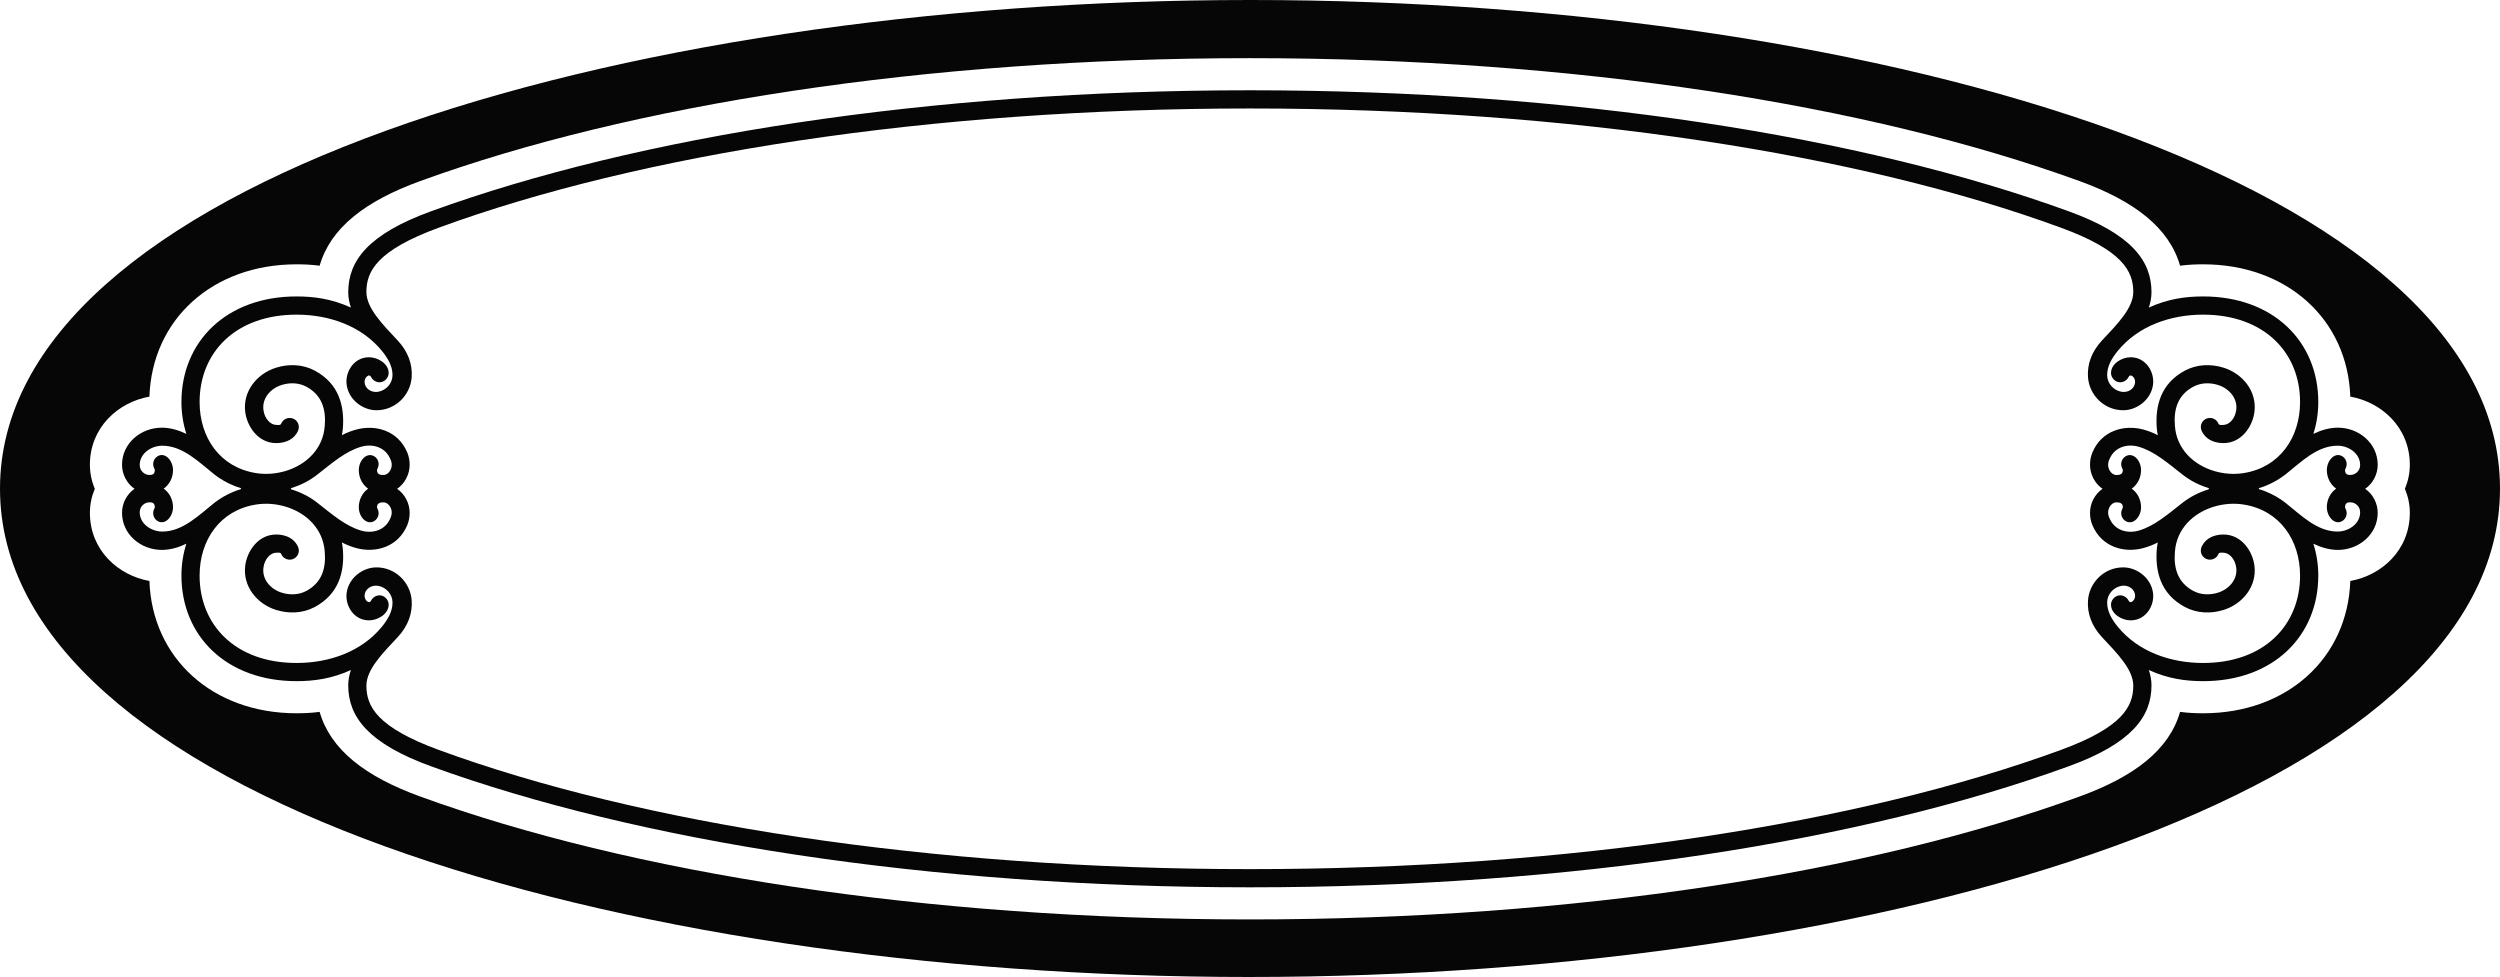 <?xml version="1.0" encoding="utf-8"?>
<!-- Generator: Adobe Illustrator 18.1.1, SVG Export Plug-In . SVG Version: 6.00 Build 0)  -->
<svg version="1.0" id="Layer_1" xmlns="http://www.w3.org/2000/svg" xmlns:xlink="http://www.w3.org/1999/xlink" x="0px" y="0px"
	 width="586.8px" height="229.32px" viewBox="0 0 586.8 229.32" enable-background="new 0 0 586.8 229.32" xml:space="preserve">
<g id="g10_1_" transform="matrix(1.25,0,0,-1.25,0,231.25)">
	<g id="g12_1_" transform="scale(0.1,0.1)">
		<path id="path14_1_" fill="#070607" d="M2347.999,1850C1150.279,1850,0,1501.46,0,932.415
			C0,363.376,1147.269,15.439,2344.989,15.439s2349.41,347.937,2349.41,916.976C4694.399,1501.46,3545.729,1850,2347.999,1850
			L2347.999,1850z M4525.069,887.134c0-70.551-53.48-117.785-111.77-128.039c-5.03-144.918-118.4-248.441-276.21-248.441
			c-14.07,0-28.55,0.605-43.43,2.617c-20.3-70.957-85.43-121.406-188.96-158.996c-395.42-143.715-948.85-230.75-1557.57-230.75
			c-608.7,0-1162.54,87.035-1557.961,230.75c-103.528,37.59-168.66,88.039-188.965,158.996c-14.875-2.012-29.348-2.617-43.418-2.617
			c-157.813,0-271.191,103.523-276.215,248.441c-58.297,10.254-111.769,57.488-111.769,128.039c0,15.481,3.214,30.758,9.242,45.027
			c-6.028,14.27-9.242,29.547-9.242,45.024c0,70.555,53.472,117.785,111.769,128.035c5.024,144.93,118.402,248.45,276.215,248.45
			c14.07,0,28.543-0.61,43.418-2.61c20.305,70.95,85.437,121.4,188.965,158.98c395.421,143.73,949.261,230.76,1557.961,230.76
			c608.72,0,1162.15-87.03,1557.57-230.76c103.53-37.58,168.66-88.03,188.96-158.98c14.88,2,29.36,2.61,43.43,2.61
			c157.81,0,271.18-103.52,276.21-248.45c58.29-10.25,111.77-57.48,111.77-128.035c0-15.477-3.21-30.754-9.24-45.024
			C4521.859,917.892,4525.069,902.615,4525.069,887.134"/>
		<path id="path16_1_" fill="#070607" d="M4464.759,977.185c0,40.605-35.38,69.745-74.78,69.745c-15.88,0-31.96-4.82-46.03-11.66
			c6.02,18.9,9.24,39,9.24,59.7c0,113.57-84.43,198.39-216.1,198.39c-32.77,0-65.94-4.42-102.12-20.9
			c3.01,9.05,5.02,18.69,5.02,28.74c0,59.3-37.79,109.35-155.79,152.16c-387.18,140.7-933.18,227.13-1537.07,227.13
			c-603.88,0-1150.27-86.43-1537.453-227.13c-118-42.81-155.797-92.86-155.797-152.16c0-10.05,2.011-19.69,5.027-28.74
			c-36.187,16.48-69.355,20.9-102.121,20.9c-131.676,0-216.106-84.82-216.106-198.39c0-20.7,3.215-40.8,9.247-59.7
			c-14.071,6.84-30.157,11.66-46.036,11.66c-39.402,0-74.781-29.14-74.781-69.745c0-17.684,9.043-35.176,23.52-45.024
			c-14.477-9.851-23.52-27.336-23.52-45.027c0-40.598,35.379-69.742,74.781-69.742c15.879,0,31.965,4.816,46.036,11.652
			c-6.032-18.894-9.247-38.992-9.247-59.695c0-113.57,84.43-198.391,216.106-198.391c32.766,0,65.934,4.422,102.121,20.903
			c-3.016-9.047-5.027-18.692-5.027-28.743c0-59.296,37.797-109.347,155.797-152.16
			C1196.86,270.255,1743.25,183.825,2347.13,183.825c603.89,0,1149.89,86.43,1537.07,227.133
			c118,42.813,155.79,92.864,155.79,152.16c0,10.051-2.01,19.696-5.02,28.743c36.18-16.481,69.35-20.903,102.12-20.903
			c131.67,0,216.1,84.821,216.1,198.391c0,20.703-3.22,40.801-9.24,59.695c14.07-6.836,30.15-11.652,46.03-11.652
			c39.4,0,74.78,29.144,74.78,69.742c0,17.691-9.04,35.176-23.52,45.027C4455.719,942.009,4464.759,959.501,4464.759,977.185z
			 M304.773,851.857c-20.504,0-42.418,14.269-42.418,36.179c0,12.059,10.254,18.688,17.688,18.688
			c2.617,0,10.656,0.805,10.656-8.844c0-1.004-0.199-2.012-0.805-2.808c-4.621-8.247-2.011-18.899,6.434-23.723
			c14.07-7.84,28.547,8.644,28.547,26.332c0,13.668-6.231,26.734-17.492,34.773c11.261,8.039,17.492,21.106,17.492,34.778
			c0,17.683-14.477,34.168-28.547,26.328c-8.445-4.824-11.055-15.477-6.434-23.719c0.606-0.801,0.805-1.805,0.805-2.812
			c0-9.649-8.039-8.844-10.656-8.844c-7.434,0-17.688,6.629-17.688,18.691c0,21.91,21.914,36.184,42.418,36.184
			c38.395,0,68.352-30.555,97.903-54.07c11.054-8.645,23.519-15.68,36.785-21.11c3.82-1.605,8.043-3.015,12.261-4.219
			c1.207-0.402,1.207-2.011,0-2.41c-4.218-1.207-8.441-2.617-12.261-4.222c-13.266-5.43-25.731-12.465-36.785-21.102
			C373.125,882.404,343.168,851.857,304.773,851.857L304.773,851.857z M4136.839,605.099c-61.12,0-122.03,21.105-160.43,68.34
			c-10.45,12.867-19.69,27.941-19.69,45.027c0,15.274,11.25,28.34,26.33,31.356c12.67,2.613,26.13-5.426,26.13-19.098
			c0-1.203-0.2-2.609-1-4.617c-2.01-5.231-6.03-6.836-7.24-6.836c-1.81,0-3.22,1.406-4.02,3.015c-3.22,6.231-9.65,9.848-15.88,9.848
			c-9.65,0-17.09-9.043-17.09-17.289c0-18.09,20.71-29.746,36.79-29.746c28.95,0,45.64,28.141,42.01,52.262
			c-4.01,27.738-30.35,47.234-55.68,47.234c-35.38,0.199-63.92-27.941-66.34-62.109c-1.6-24.121,6.63-47.84,26.34-68.946
			c29.15-30.953,58.7-61.105,58.7-91.054c0-38.996-20.11-78.192-135.7-120.602c-376.53-138.09-920.71-223.918-1522.98-223.918
			c-602.28,0-1146.87,85.828-1523.394,223.918c-115.59,42.41-135.691,81.606-135.691,120.602c0,29.949,29.55,60.101,58.699,91.054
			c19.703,21.106,27.941,44.825,26.336,68.946c-2.414,34.168-30.961,62.308-66.34,62.109c-25.328,0-51.664-19.496-55.684-47.234
			c-3.621-24.121,13.063-52.262,42.012-52.262c16.082,0,36.793,11.656,36.793,29.746c0,8.246-7.441,17.289-17.09,17.289
			c-6.23,0-12.668-3.617-15.883-9.848c-0.804-1.609-2.207-3.015-4.019-3.015c-1.207,0-5.231,1.605-7.238,6.836
			c-0.805,2.008-1.004,3.414-1.004,4.617c0,13.672,13.468,21.711,26.133,19.098c15.074-3.016,26.335-16.082,26.335-31.356
			c0-17.086-9.25-32.16-19.699-45.027c-38.402-47.235-99.312-68.34-160.422-68.34c-114.988,0-182.132,71.355-182.132,164.019
			c0,66.532,37.992,122.614,105.742,133.469c18.695,3.012,37.992,1.403,56.086-4.023c39-11.86,70.16-41.809,73.175-84.625
			c2.61-30.75-5.23-57.887-34.582-73.563c-14.269-7.64-31.152-8.043-46.433-3.215c-20.305,6.43-36.789,24.321-34.176,46.43
			c2.012,17.285,13.672,28.539,24.125,28.539c3.414,0,7.84,1.211,9.445-2.609c2.817-6.836,9.45-10.457,15.887-10.457
			c9.445,0,17.082,7.64,17.082,17.09c0,5.027-2.406,9.445-5.223,13.464c-8.445,12.063-23.121,16.688-37.394,16.688
			c-33.973,0-54.676-31.359-58.098-58.695c-4.824-38.391,21.91-71.555,57.696-82.817c24.125-7.633,50.461-6.629,72.976,5.43
			c46.235,24.723,55.481,67.535,52.871,106.133c-0.406,5.222-1.008,10.25-2.011,15.074c8.441-4.426,17.691-8.039,27.339-10.656
			c35.18-9.446,77.797,1.207,95.485,43.215c3.222,7.839,4.426,15.679,4.426,23.117c0,17.687-9.043,35.172-23.52,45.023
			c14.477,9.852,23.52,27.34,23.52,45.024c0,7.441-1.204,15.281-4.426,23.117c-17.688,42.009-60.305,52.659-95.485,43.219
			c-9.648-2.61-18.898-6.23-27.339-10.65c1.003,4.82,1.605,9.84,2.011,15.07c2.61,38.59-6.636,81.4-52.871,106.13
			c-22.515,12.06-48.851,13.07-72.976,5.43c-35.786-11.26-62.52-44.43-57.696-82.82c3.422-27.34,24.125-58.69,58.098-58.69
			c14.273,0,28.949,4.63,37.394,16.69c2.817,4.02,5.223,8.44,5.223,13.46c0,9.45-7.637,17.09-17.082,17.09
			c-6.437,0-13.07-3.62-15.887-10.45c-1.605-3.82-6.031-2.62-9.445-2.62c-10.453,0-22.113,11.25-24.125,28.55
			c-2.613,22.11,13.871,40,34.176,46.43c15.281,4.82,32.164,4.41,46.433-3.22c29.352-15.68,37.192-42.81,34.582-73.57
			c-3.015-42.811-34.175-72.76-73.175-84.62c-18.094-5.429-37.391-7.035-56.086-4.019c-67.75,10.855-105.742,66.929-105.742,133.469
			c0,92.66,67.144,164.02,182.132,164.02c61.11,0,122.02-21.11,160.422-68.34c10.449-12.87,19.699-27.95,19.699-45.03
			c0-15.28-11.261-28.35-26.335-31.36c-12.665-2.61-26.133,5.43-26.133,19.1c0,1.21,0.199,2.61,1.004,4.62
			c2.007,5.22,6.031,6.83,7.238,6.83c1.812,0,3.215-1.41,4.019-3.01c3.215-6.23,9.653-9.85,15.883-9.85
			c9.649,0,17.09,9.05,17.09,17.29c0,18.09-20.711,29.75-36.793,29.75c-28.949,0-45.633-28.15-42.012-52.27
			c4.02-27.73,30.356-47.23,55.684-47.23c35.379-0.2,63.926,27.94,66.34,62.11c1.605,24.12-6.633,47.83-26.336,68.94
			c-29.149,30.96-58.699,61.11-58.699,91.05c0,39,20.101,78.2,135.691,120.61c376.524,138.09,921.114,223.91,1523.394,223.91
			c602.27,0,1146.45-85.82,1522.98-223.91c115.59-42.41,135.7-81.61,135.7-120.61c0-29.94-29.55-60.09-58.7-91.05
			c-19.71-21.11-27.94-44.82-26.34-68.94c2.42-34.17,30.96-62.31,66.34-62.11c25.33,0,51.67,19.5,55.68,47.23
			c3.63,24.12-13.06,52.27-42.01,52.27c-16.08,0-36.79-11.66-36.79-29.75c0-8.24,7.44-17.29,17.09-17.29
			c6.23,0,12.66,3.62,15.88,9.85c0.8,1.6,2.21,3.01,4.02,3.01c1.21,0,5.23-1.61,7.24-6.83c0.8-2.01,1-3.41,1-4.62
			c0-13.67-13.46-21.71-26.13-19.1c-15.08,3.01-26.33,16.08-26.33,31.36c0,17.08,9.24,32.16,19.69,45.03
			c38.4,47.23,99.31,68.34,160.43,68.34c114.99,0,182.13-71.36,182.13-164.02c0-66.54-38-122.614-105.75-133.469
			c-18.69-3.016-37.99-1.41-56.08,4.019c-39,11.86-70.16,41.809-73.17,84.62c-2.62,30.76,5.22,57.89,34.57,73.57
			c14.27,7.63,31.16,8.04,46.44,3.22c20.31-6.43,36.79-24.32,34.18-46.43c-2.01-17.3-13.67-28.55-24.13-28.55
			c-3.42,0-7.84-1.2-9.44,2.62c-2.82,6.83-9.46,10.45-15.89,10.45c-9.45,0-17.09-7.64-17.09-17.09c0-5.02,2.41-9.44,5.23-13.46
			c8.45-12.06,23.12-16.69,37.39-16.69c33.97,0,54.68,31.35,58.1,58.69c4.83,38.39-21.92,71.56-57.7,82.82
			c-24.12,7.64-50.45,6.63-72.97-5.43c-46.23-24.73-55.48-67.54-52.87-106.13c0.41-5.23,1-10.25,2.01-15.07
			c-8.44,4.42-17.69,8.04-27.34,10.65c-35.18,9.44-77.8-1.21-95.49-43.219c-3.22-7.836-4.42-15.676-4.42-23.117
			c0-17.684,9.04-35.172,23.52-45.024c-14.48-9.851-23.52-27.336-23.52-45.023c0-7.438,1.2-15.278,4.42-23.117
			c17.69-42.008,60.31-52.661,95.49-43.215c9.65,2.617,18.9,6.23,27.34,10.656c-1.01-4.824-1.6-9.852-2.01-15.074
			c-2.61-38.598,6.64-81.41,52.87-106.133c22.52-12.059,48.85-13.063,72.97-5.43c35.78,11.262,62.53,44.426,57.7,82.817
			c-3.42,27.336-24.13,58.695-58.1,58.695c-14.27,0-28.94-4.625-37.39-16.688c-2.82-4.019-5.23-8.437-5.23-13.464
			c0-9.45,7.64-17.09,17.09-17.09c6.43,0,13.07,3.621,15.89,10.457c1.6,3.82,6.02,2.609,9.44,2.609
			c10.46,0,22.12-11.254,24.13-28.539c2.61-22.109-13.87-40-34.18-46.43c-15.28-4.828-32.17-4.425-46.44,3.215
			c-29.35,15.676-37.19,42.813-34.57,73.563c3.01,42.816,34.17,72.765,73.17,84.625c18.09,5.426,37.39,7.035,56.08,4.023
			c67.75-10.855,105.75-66.937,105.75-133.469C4318.97,676.454,4251.83,605.099,4136.839,605.099L4136.839,605.099z
			 M702.293,993.486c-14.071,7.64-28.543-8.243-28.543-26.332c0-13.668,6.23-26.735,17.488-34.774
			c-11.258-8.039-17.488-21.105-17.488-34.773c0-18.09,14.472-33.973,28.543-26.332c8.445,4.824,11.054,15.476,6.437,23.718
			c-0.605,0.801-0.804,1.805-0.804,2.813c0,9.648,10.046,8.844,12.664,8.844c9.246,0,19.699-14.071,12.664-29.145
			c-9.45-23.515-33.575-29.949-54.879-23.922c-29.555,8.446-54.879,30.758-82.426,52.262c-14.27,11.262-30.953,19.699-48.645,25.129
			c-1.21,0.402-1.609,2.211-0.207,2.609c17.899,5.434,34.582,14.071,48.852,25.328c27.547,21.508,52.871,43.821,82.426,52.269
			c21.304,6.02,45.429-0.41,54.879-23.925c7.035-15.074-3.418-29.144-12.664-29.144c-2.618,0-12.664-0.805-12.664,8.843
			c0,1.004,0.199,2.012,0.804,2.813C713.347,978.009,710.738,988.661,702.293,993.486z M3991.829,871.275
			c14.07-7.641,28.55,8.242,28.55,26.332c0,13.668-6.23,26.734-17.5,34.773c11.27,8.039,17.5,21.106,17.5,34.774
			c0,18.089-14.48,33.972-28.55,26.332c-8.45-4.825-11.06-15.477-6.43-23.719c0.6-0.801,0.8-1.809,0.8-2.813
			c0-9.648-10.05-8.843-12.66-8.843c-9.25,0-19.7,14.07-12.67,29.144c9.45,23.515,33.58,29.945,54.88,23.925
			c29.56-8.448,54.88-30.761,82.43-52.269c14.27-11.257,30.95-19.894,48.84-25.328c1.41-0.398,1.01-2.207-0.2-2.609
			c-17.69-5.43-34.37-13.867-48.64-25.129c-27.55-21.504-52.87-43.816-82.43-52.262c-21.3-6.027-45.43,0.407-54.88,23.922
			c-7.03,15.074,3.42,29.145,12.67,29.145c2.61,0,12.66,0.804,12.66-8.844c0-1.008-0.2-2.012-0.8-2.813
			C3980.769,886.751,3983.379,876.099,3991.829,871.275L3991.829,871.275z M4397.789,993.56c-14.07,7.84-28.54-8.645-28.54-26.328
			c0-13.672,6.23-26.739,17.49-34.778c-11.26-8.039-17.49-21.105-17.49-34.773c0-17.688,14.47-34.172,28.54-26.332
			c8.45,4.824,11.06,15.476,6.44,23.723c-0.6,0.796-0.8,1.804-0.8,2.808c0,9.649,8.04,8.844,10.65,8.844
			c7.44,0,17.69-6.629,17.69-18.688c0-21.91-21.91-36.179-42.42-36.179c-38.4,0-68.35,30.547-97.9,54.07
			c-11.05,8.637-23.52,15.672-36.79,21.102c-3.82,1.605-8.04,3.015-12.26,4.222c-1.2,0.399-1.2,2.008,0,2.41
			c4.22,1.204,8.44,2.614,12.26,4.219c13.27,5.43,25.74,12.465,36.79,21.11c29.55,23.515,59.5,54.07,97.9,54.07
			c20.51,0,42.42-14.274,42.42-36.184c0-12.062-10.25-18.691-17.69-18.691c-2.61,0-10.65-0.805-10.65,8.844
			c0,1.007,0.2,2.011,0.8,2.812C4408.849,978.083,4406.239,988.736,4397.789,993.56"/>
	</g>
</g>
</svg>
